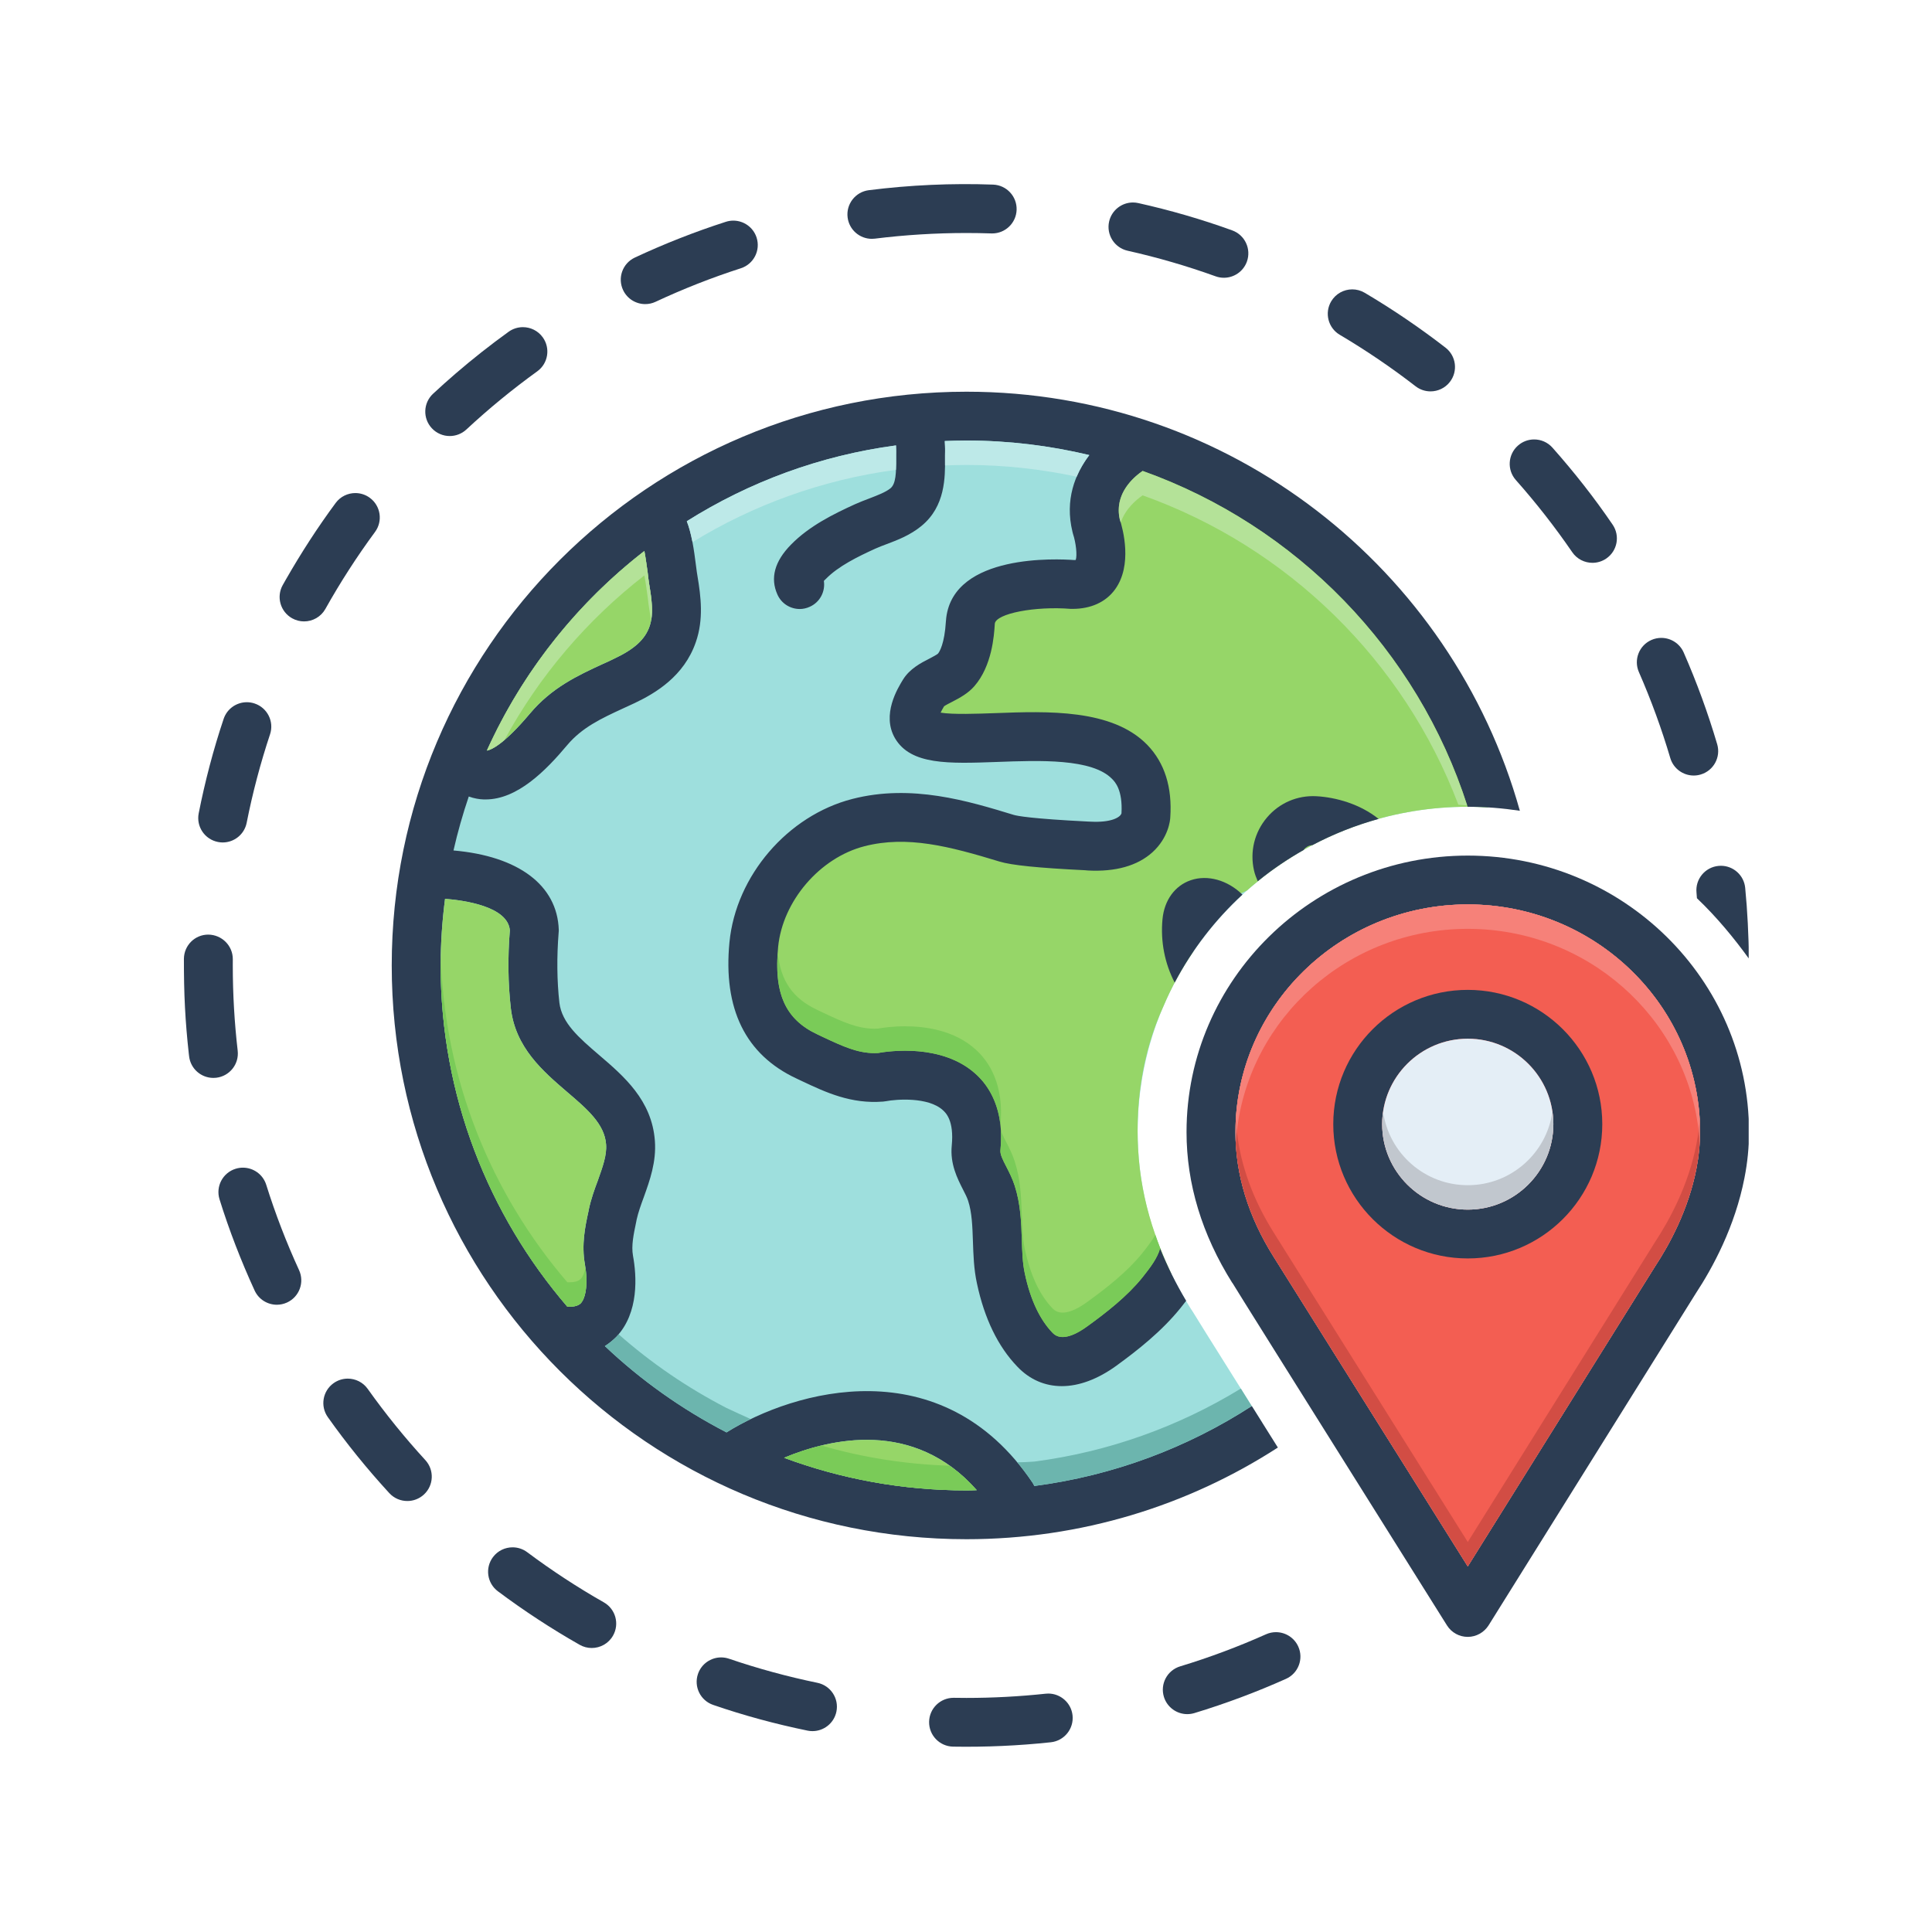 <?xml version="1.0" encoding="UTF-8"?>
<svg xmlns="http://www.w3.org/2000/svg" xmlns:xlink="http://www.w3.org/1999/xlink" width="600pt" height="600pt" viewBox="0 0 600 600" version="1.2">
<defs>
<clipPath id="clip1">
  <path d="M 368 265 L 543.07 265 L 543.07 509 L 368 509 Z M 368 265 "/>
</clipPath>
<clipPath id="clip2">
  <path d="M 57.07 290 L 74 290 L 74 335 L 57.07 335 Z M 57.07 290 "/>
</clipPath>
<clipPath id="clip3">
  <path d="M 526 268 L 543.07 268 L 543.07 298 L 526 298 Z M 526 268 "/>
</clipPath>
<clipPath id="clip4">
  <path d="M 288 525 L 334 525 L 334 542.609 L 288 542.609 Z M 288 525 "/>
</clipPath>
</defs>
<g id="surface1">
<path style=" stroke:none;fill-rule:nonzero;fill:rgb(61.96%,87.45%,86.67%);fill-opacity:1;" d="M 462.207 250.773 C 460.117 250.621 457.992 250.551 455.824 250.551 C 433.117 250.551 412.043 257.863 395.031 270.301 C 394.844 270.375 394.652 270.488 394.578 270.605 L 394.535 270.641 C 393.211 271.625 391.918 272.652 390.664 273.676 C 382.953 279.93 376.199 287.285 370.617 295.473 L 370.617 295.512 C 366.969 300.855 363.816 306.582 361.27 312.609 C 360.703 313.824 360.211 315.109 359.754 316.363 C 359.602 316.742 359.449 317.082 359.336 317.426 C 358.844 318.785 358.352 320.152 357.93 321.555 C 357.891 321.633 357.891 321.707 357.855 321.785 C 357.402 323.223 356.984 324.703 356.566 326.184 C 356.523 326.371 356.488 326.559 356.449 326.75 C 356.105 327.961 355.844 329.176 355.578 330.391 C 355.426 330.996 355.312 331.605 355.195 332.211 C 354.852 333.914 354.551 335.66 354.324 337.402 C 354.133 338.617 353.98 339.828 353.867 341.043 C 353.828 341.27 353.793 341.5 353.793 341.766 C 353.641 343.242 353.527 344.719 353.449 346.199 L 353.449 346.504 C 353.336 348.172 353.297 349.875 353.297 351.582 C 353.297 352.758 353.336 353.934 353.375 355.145 C 353.41 356.246 353.449 357.344 353.562 358.445 C 353.602 358.973 353.641 359.469 353.68 360 C 354.742 372.129 358.086 384.035 363.742 395.523 C 365.527 399.199 367.535 402.84 369.816 406.441 C 369.969 406.668 370.121 406.895 370.273 407.121 C 371.867 409.699 375.586 415.73 385.348 431.234 C 386.41 432.941 387.512 434.723 388.73 436.656 C 388.918 436.957 389.105 437.262 389.336 437.602 C 390.207 438.969 391.082 440.371 391.992 441.848 C 365.527 458.949 334.008 468.918 300.137 468.918 C 206.605 468.918 130.773 393.211 130.773 299.832 C 130.773 206.457 206.605 130.746 300.137 130.746 C 316.652 130.746 332.641 133.137 347.754 137.57 C 402.473 153.531 445.727 196.336 462.207 250.773 "/>
<path style=" stroke:none;fill-rule:nonzero;fill:rgb(58.82%,83.919%,40.779%);fill-opacity:1;" d="M 462.211 250.777 C 460.121 250.621 457.996 250.547 455.828 250.547 C 433.121 250.547 412.047 257.863 395.031 270.297 C 394.844 270.375 394.652 270.488 394.539 270.641 C 393.211 271.586 391.918 272.609 390.664 273.672 C 389.488 274.582 388.352 275.57 387.25 276.551 C 383.301 278.566 378.82 279.547 373.348 280.875 C 370.16 281.672 369.629 287.395 370.613 295.508 C 366.969 300.855 363.816 306.578 361.273 312.609 C 354.559 327.363 352.297 343.914 353.68 359.996 C 354.363 367.961 356.109 375.809 358.805 383.504 C 359.68 386.082 360.668 388.621 361.77 391.16 C 362.414 392.602 363.098 394.043 363.742 395.52 C 351.398 409.965 337.539 423.574 329.258 423.043 C 311.793 421.945 314.68 385.777 307.086 372.508 C 299.488 359.238 312.172 330.16 273.402 332.059 C 234.668 333.953 227.074 288.801 243.516 265.711 C 259.957 242.621 311.527 258.129 327.363 260.48 C 343.16 262.793 348.859 263.816 353.301 247.25 C 357.742 230.68 329.867 225.902 303.324 228.441 C 276.746 230.949 280.469 211.004 291.289 210.742 C 302.074 210.477 299.719 181.168 316.578 181.055 C 318.387 181.043 320.145 181.055 321.84 181.07 C 335.992 181.184 345.605 181.293 340.008 166.496 C 334.805 152.734 344.414 141.059 347.754 137.57 C 402.477 153.531 445.73 196.332 462.211 250.777 "/>
<path style=" stroke:none;fill-rule:nonzero;fill:rgb(17.249%,23.92%,32.549%);fill-opacity:1;" d="M 393.457 253.902 C 389.578 258.488 388.117 264.473 389.441 270.32 C 389.699 271.457 390.117 272.566 390.605 273.684 C 395.051 270.062 399.832 266.824 404.859 263.973 C 404.93 263.871 405.004 263.758 405.059 263.688 C 405.445 263.23 406.297 262.555 407.586 262.461 C 414.055 259.047 420.938 256.316 428.133 254.324 C 422.375 249.684 414.84 247.605 408.848 247.277 C 402.895 246.949 397.297 249.367 393.457 253.902 "/>
<path style=" stroke:none;fill-rule:nonzero;fill:rgb(17.249%,23.92%,32.549%);fill-opacity:1;" d="M 361.023 285.465 C 360.367 292.418 361.746 299.262 364.812 305.148 C 370.223 294.891 377.359 285.664 385.852 277.836 C 381.258 273.332 375.035 271.562 369.785 273.367 C 364.855 275.059 361.578 279.582 361.023 285.465 "/>
<path style=" stroke:none;fill-rule:nonzero;fill:rgb(17.249%,23.92%,32.549%);fill-opacity:1;" d="M 300.137 121.648 C 201.555 121.648 121.656 201.414 121.656 299.832 C 121.656 398.25 201.555 478.016 300.137 478.016 C 335.793 478.016 368.984 467.555 396.855 449.547 C 393.855 444.77 391.16 440.484 388.766 436.656 C 368.793 449.582 345.855 458.266 321.211 461.488 C 321.059 461.109 320.867 460.766 320.641 460.426 C 292.391 418.609 246.594 431.727 225.629 444.844 C 211.77 437.68 199.051 428.656 187.848 418.043 C 189.289 417.129 190.469 416.109 191.418 415.16 C 198.516 407.652 197.719 396.164 196.582 389.988 C 196.012 386.801 196.77 383.352 197.605 379.332 L 197.719 378.727 C 198.215 376.527 199.051 374.176 199.961 371.711 C 201.781 366.633 203.871 360.871 203.379 354.273 C 202.43 341.648 193.73 334.219 186.023 327.621 C 179.836 322.312 174.48 317.727 173.723 311.398 C 172.961 304.574 172.887 297.258 173.492 289.598 C 173.531 289.332 173.531 289.027 173.531 288.762 C 173.074 274.887 160.961 265.863 140.836 264.121 C 142.125 258.434 143.723 252.824 145.582 247.363 C 147.254 247.969 148.848 248.234 150.215 248.273 L 150.82 248.273 C 160.695 248.273 169.543 239.289 176.152 231.402 C 180.785 225.906 186.707 223.137 193.617 219.953 C 194.797 219.422 195.973 218.891 197.148 218.324 C 203.531 215.289 212.453 210.02 216.098 199.406 C 218.566 192.352 217.656 185.188 216.629 179.047 C 216.477 178.211 216.328 177.113 216.176 175.898 C 215.492 170.402 214.77 165.664 213.289 161.871 C 232.617 149.703 254.645 141.473 278.262 138.328 C 278.336 139.504 278.301 140.758 278.301 141.363 L 278.301 142.348 C 278.336 146.898 278.223 150.234 276.555 151.637 C 274.996 152.887 272.566 153.797 270.023 154.781 C 268.504 155.352 266.949 155.957 265.504 156.605 C 258.859 159.637 251.301 163.348 245.605 169.188 C 240.555 174.344 239.148 179.539 241.426 184.617 C 242.68 187.465 245.453 189.133 248.379 189.133 C 249.402 189.133 250.465 188.902 251.453 188.449 C 254.645 187.047 256.352 183.707 255.859 180.41 C 256.008 180.258 256.199 180.031 256.465 179.805 C 260.34 175.824 266.414 172.867 271.809 170.402 C 272.984 169.871 274.195 169.418 275.414 168.961 C 278.832 167.676 282.703 166.195 286.199 163.312 C 293.605 157.207 293.527 148.223 293.492 142.27 L 293.492 141.438 C 293.527 140.184 293.527 138.633 293.414 136.965 C 295.613 136.891 297.859 136.812 300.137 136.812 C 313.273 136.812 326.074 138.406 338.297 141.324 C 333.82 147.203 330.664 155.277 333.059 165.133 C 333.098 165.32 333.172 165.551 333.211 165.738 C 334.16 168.582 334.574 172.449 334.082 173.891 C 333.969 173.926 333.781 173.926 333.516 173.926 C 328.426 173.547 296.336 171.922 293.867 191.82 C 293.832 192.203 293.793 192.582 293.754 193 C 293.336 199.898 291.781 202.438 291.285 203.004 C 290.906 203.348 289.578 204.031 288.742 204.484 C 285.973 205.887 282.555 207.668 280.465 211.008 C 278.793 213.734 273.703 221.961 277.957 229.281 C 282.859 237.617 294.629 237.164 309.59 236.633 C 322.77 236.141 339.211 235.496 345.402 241.941 C 346.238 242.773 348.703 245.316 348.285 252.594 C 347.906 253.844 345.098 255.516 338.68 255.172 L 337.766 255.133 C 320.336 254.262 315.934 253.391 314.867 253.086 C 300.703 248.766 283.121 243.383 264.703 248.121 C 244.617 253.277 228.555 271.965 226.543 292.594 C 224.527 313.293 231.516 327.547 247.352 334.941 L 249.023 335.734 C 256.504 339.262 264.285 342.898 274.277 342.105 C 274.578 342.066 274.883 342.027 275.148 341.988 C 278.262 341.383 288.211 340.586 292.805 344.758 C 293.68 345.555 296.336 347.941 295.578 355.754 C 295.008 361.438 297.328 365.988 298.996 369.285 C 299.68 370.613 300.328 371.863 300.664 372.926 C 301.844 376.527 301.996 380.887 302.148 385.438 C 302.301 389.684 302.414 394.082 303.402 398.594 C 305.715 409.473 309.934 418.191 315.969 424.449 C 319.805 428.469 324.551 430.477 329.754 430.477 C 335.074 430.477 340.879 428.352 346.691 424.145 C 353.262 419.367 360.738 413.492 366.59 406.25 C 367.16 405.566 367.73 404.77 368.371 403.977 C 365.184 398.629 362.488 393.211 360.285 387.711 C 359.41 390.707 357.438 393.398 354.742 396.773 C 350.031 402.609 343.5 407.691 337.73 411.859 C 334.312 414.363 329.641 416.789 326.91 413.945 C 322.883 409.777 319.957 403.52 318.246 395.406 C 317.566 392.262 317.449 388.699 317.336 384.945 C 317.148 379.523 316.957 373.91 315.133 368.262 C 314.414 366.027 313.426 364.094 312.555 362.387 C 311.301 359.996 310.578 358.445 310.691 357.23 C 311.945 344.492 307.195 337.289 302.984 333.496 C 292.578 324.094 276.25 326.371 272.719 327.016 C 266.949 327.355 262.086 325.121 255.477 322.008 L 253.809 321.215 C 243.895 316.59 240.25 308.477 241.656 294.07 C 243.062 279.816 254.605 266.355 268.504 262.793 C 281.719 259.418 294.746 262.793 310.426 267.57 C 314.148 268.707 322.352 269.543 337.008 270.262 L 337.883 270.34 C 346.5 270.793 353.262 268.859 357.895 264.688 C 362.906 260.141 363.402 254.719 363.438 253.883 C 364.082 244.48 361.691 236.934 356.336 231.363 C 345.438 220.105 325.273 220.863 309.023 221.469 C 303.629 221.66 295.918 221.961 292.121 221.316 C 292.391 220.789 292.695 220.141 293.188 219.344 C 293.719 218.965 294.895 218.359 295.73 217.941 C 298.047 216.73 300.629 215.363 302.605 213.09 C 308.074 206.797 308.719 197.434 308.945 193.754 C 308.945 193.754 308.945 193.715 308.945 193.68 C 309.324 190.531 321.477 188.184 332.566 189.094 L 333.098 189.094 C 338.68 189.094 343.387 187.047 346.273 183.066 C 351.781 175.52 348.738 164.301 347.754 161.266 C 345.969 153.23 352.199 148.074 354.855 146.25 C 402.703 163.312 440.332 202.02 455.789 250.547 L 455.824 250.547 C 461.332 250.547 466.727 251 472.004 251.797 C 451.004 176.734 382.043 121.648 300.137 121.648 M 303.328 462.777 C 302.262 462.816 301.199 462.852 300.137 462.852 C 280.238 462.852 261.176 459.289 243.516 452.73 C 257.758 446.777 283.77 440.598 303.328 462.777 M 158.34 288.914 C 157.656 297.332 157.773 305.48 158.645 313.102 C 160.051 325.348 168.594 332.664 176.152 339.148 C 182.379 344.453 187.77 349.078 188.227 355.41 C 188.492 358.746 187.164 362.387 185.684 366.559 C 184.617 369.398 183.555 372.359 182.871 375.578 L 182.758 376.188 C 181.695 381.039 180.555 386.535 181.656 392.676 C 182.605 397.949 182.074 402.914 180.367 404.734 C 179.453 405.684 177.785 405.871 176.188 405.797 C 151.695 377.285 136.848 340.246 136.848 299.832 C 136.848 292.816 137.34 285.918 138.215 279.133 C 143.871 279.586 157.695 281.41 158.34 288.914 M 201.746 194.477 C 200.34 198.57 197.035 201.605 190.656 204.598 C 189.52 205.168 188.379 205.695 187.238 206.191 C 179.418 209.793 171.328 213.547 164.531 221.66 C 156.328 231.402 152.453 232.879 151.203 233.109 C 162.254 208.652 179.152 187.387 200.113 171.125 C 200.566 173.512 200.91 176.242 201.137 177.793 C 201.289 179.238 201.48 180.562 201.633 181.586 C 202.391 186.062 203.035 190.762 201.746 194.477 "/>
<path style=" stroke:none;fill-rule:nonzero;fill:rgb(58.82%,83.919%,40.779%);fill-opacity:1;" d="M 303.324 462.777 C 302.262 462.812 301.199 462.852 300.137 462.852 C 280.238 462.852 261.176 459.289 243.516 452.73 C 257.758 446.777 283.77 440.598 303.324 462.777 "/>
<path style=" stroke:none;fill-rule:nonzero;fill:rgb(58.82%,83.919%,40.779%);fill-opacity:1;" d="M 188.227 355.41 C 188.492 358.746 187.164 362.387 185.684 366.559 C 184.617 369.398 183.559 372.355 182.871 375.578 L 182.758 376.188 C 181.695 381.039 180.559 386.535 181.656 392.676 C 182.605 397.949 182.074 402.914 180.367 404.73 C 179.453 405.68 177.785 405.871 176.188 405.793 C 151.695 377.285 136.848 340.246 136.848 299.832 C 136.848 292.816 137.344 285.918 138.215 279.133 C 143.875 279.586 157.695 281.406 158.34 288.914 C 157.66 297.328 157.773 305.48 158.645 313.102 C 160.051 325.344 168.594 332.66 176.152 339.148 C 182.379 344.453 187.77 349.078 188.227 355.41 "/>
<path style=" stroke:none;fill-rule:nonzero;fill:rgb(58.82%,83.919%,40.779%);fill-opacity:1;" d="M 201.746 194.477 C 200.34 198.57 197.035 201.602 190.656 204.598 C 189.52 205.168 188.379 205.695 187.238 206.188 C 179.418 209.789 171.328 213.543 164.531 221.656 C 156.328 231.402 152.457 232.879 151.203 233.105 C 162.254 208.652 179.152 187.383 200.113 171.121 C 200.57 173.512 200.91 176.242 201.137 177.793 C 201.289 179.234 201.48 180.562 201.633 181.586 C 202.391 186.059 203.035 190.762 201.746 194.477 "/>
<g clip-path="url(#clip1)" clip-rule="nonzero">
<path style=" stroke:none;fill-rule:nonzero;fill:rgb(17.249%,23.92%,32.549%);fill-opacity:1;" d="M 455.828 265.711 C 407.676 265.711 368.488 304.23 368.488 351.582 C 368.488 367.656 373.273 383.391 382.688 398.402 L 382.727 398.402 C 385.008 402.156 395.754 419.293 449.371 504.781 C 450.777 507.02 453.207 508.348 455.828 508.348 C 458.449 508.348 460.879 506.98 462.285 504.781 C 462.285 504.781 526.23 402.344 526.652 401.664 C 531.891 393.703 538.801 381 541.762 365.797 C 542.715 360.984 543.168 356.207 543.168 351.582 C 543.168 304.23 503.98 265.711 455.828 265.711 M 526.84 362.918 C 524.371 375.656 518.488 386.496 513.93 393.398 C 513.891 393.473 513.816 393.551 455.828 486.473 C 439.16 459.895 396.02 391.086 395.566 390.363 C 387.664 377.816 383.68 364.734 383.68 351.582 C 383.68 312.609 416.031 280.875 455.828 280.875 C 495.625 280.875 527.977 312.609 527.977 351.582 C 527.977 355.223 527.598 359.051 526.84 362.918 "/>
</g>
<path style=" stroke:none;fill-rule:nonzero;fill:rgb(95.29%,36.859%,32.159%);fill-opacity:1;" d="M 527.98 351.582 C 527.98 355.219 527.598 359.051 526.84 362.918 C 524.371 375.656 518.484 386.496 513.93 393.398 C 513.891 393.473 513.816 393.551 455.832 486.473 C 439.156 459.895 396.02 391.086 395.562 390.363 C 387.664 377.816 383.676 364.738 383.676 351.582 C 383.676 312.609 416.031 280.875 455.832 280.875 C 495.625 280.875 527.98 312.609 527.98 351.582 "/>
<path style=" stroke:none;fill-rule:nonzero;fill:rgb(17.249%,23.92%,32.549%);fill-opacity:1;" d="M 455.828 307.414 C 432.781 307.414 414.059 326.105 414.059 349.117 C 414.059 372.129 432.781 390.82 455.828 390.82 C 478.879 390.82 497.602 372.129 497.602 349.117 C 497.602 326.105 478.879 307.414 455.828 307.414 M 455.828 375.656 C 441.172 375.656 429.246 363.75 429.246 349.117 C 429.246 334.484 441.172 322.578 455.828 322.578 C 470.484 322.578 482.41 334.484 482.41 349.117 C 482.41 363.75 470.484 375.656 455.828 375.656 "/>
<path style=" stroke:none;fill-rule:nonzero;fill:rgb(89.409%,93.329%,96.469%);fill-opacity:1;" d="M 482.41 349.117 C 482.41 363.75 470.488 375.656 455.828 375.656 C 441.168 375.656 429.246 363.75 429.246 349.117 C 429.246 334.48 441.168 322.578 455.828 322.578 C 470.488 322.578 482.41 334.48 482.41 349.117 "/>
<g clip-path="url(#clip2)" clip-rule="nonzero">
<path style=" stroke:none;fill-rule:nonzero;fill:rgb(17.249%,23.92%,32.549%);fill-opacity:1;" d="M 73.816 326.301 C 72.805 317.578 72.293 308.676 72.293 299.832 L 72.301 297.898 C 72.316 293.711 68.93 290.289 64.672 290.25 C 60.531 290.25 57.164 293.57 57.113 297.77 C 57.113 302.816 57.18 307.863 57.449 312.902 C 57.699 317.645 58.09 322.355 58.621 327.125 C 58.648 327.348 58.672 327.566 58.711 327.887 C 58.715 327.941 58.723 327.996 58.73 328.051 C 59.18 331.914 62.461 334.754 66.262 334.754 C 66.555 334.754 66.852 334.738 67.145 334.707 C 71.312 334.223 74.301 330.461 73.816 326.301 "/>
</g>
<path style=" stroke:none;fill-rule:nonzero;fill:rgb(17.249%,23.92%,32.549%);fill-opacity:1;" d="M 82.68 367.945 C 81.66 364.703 78.668 362.629 75.434 362.629 C 74.684 362.629 73.918 362.738 73.16 362.977 C 69.164 364.227 66.938 368.465 68.176 372.457 C 71.121 381.941 74.867 391.617 79.07 400.773 C 80.348 403.559 83.098 405.199 85.977 405.199 C 87.035 405.199 88.113 404.977 89.137 404.508 C 92.949 402.766 94.625 398.266 92.879 394.457 C 88.938 385.871 85.504 376.949 82.68 367.945 "/>
<path style=" stroke:none;fill-rule:nonzero;fill:rgb(17.249%,23.92%,32.549%);fill-opacity:1;" d="M 116.469 165.199 C 118.953 161.828 118.227 157.078 114.848 154.598 C 113.496 153.605 111.918 153.125 110.355 153.125 C 108.023 153.125 105.727 154.191 104.238 156.207 C 101.441 159.992 98.762 163.867 96.199 167.812 C 93.625 171.773 91.145 175.852 88.789 179.965 C 88.457 180.539 88.125 181.125 87.801 181.707 C 85.758 185.363 87.07 189.98 90.73 192.02 C 91.902 192.672 93.172 192.984 94.426 192.984 C 97.09 192.984 99.672 191.582 101.062 189.094 C 105.672 180.855 110.855 172.816 116.469 165.199 "/>
<path style=" stroke:none;fill-rule:nonzero;fill:rgb(17.249%,23.92%,32.549%);fill-opacity:1;" d="M 488.277 171.492 C 489.746 173.637 492.129 174.789 494.551 174.789 C 496.031 174.789 497.523 174.359 498.836 173.461 C 502.289 171.102 503.176 166.398 500.824 162.945 C 495.133 154.582 488.848 146.594 482.133 139.027 C 480.629 137.336 478.543 136.473 476.445 136.473 C 474.656 136.473 472.859 137.098 471.414 138.379 C 468.27 141.156 467.98 145.949 470.762 149.082 C 477.039 156.16 482.934 163.699 488.277 171.492 "/>
<path style=" stroke:none;fill-rule:nonzero;fill:rgb(17.249%,23.92%,32.549%);fill-opacity:1;" d="M 416.078 103.977 C 424.211 108.785 432.133 114.164 439.617 119.957 C 441 121.027 442.641 121.547 444.266 121.547 C 446.531 121.547 448.777 120.535 450.27 118.609 C 452.836 115.305 452.238 110.551 448.934 107.98 C 440.938 101.789 432.527 96.074 423.82 90.926 C 422.605 90.211 421.273 89.867 419.953 89.867 C 417.359 89.867 414.832 91.195 413.414 93.586 C 411.277 97.188 412.469 101.84 416.078 103.977 "/>
<g clip-path="url(#clip3)" clip-rule="nonzero">
<path style=" stroke:none;fill-rule:nonzero;fill:rgb(17.249%,23.92%,32.549%);fill-opacity:1;" d="M 526.863 277.199 C 526.922 277.781 526.941 278.367 526.996 278.953 C 533.184 284.836 538.629 291.469 543.16 297.758 C 543.027 290.395 542.707 283.043 541.984 275.715 C 541.598 271.801 538.293 268.875 534.434 268.875 C 534.184 268.875 533.934 268.887 533.68 268.914 C 529.504 269.324 526.457 273.035 526.863 277.199 "/>
</g>
<path style=" stroke:none;fill-rule:nonzero;fill:rgb(17.249%,23.92%,32.549%);fill-opacity:1;" d="M 518.719 235.41 C 519.691 238.707 522.719 240.848 525.996 240.848 C 526.707 240.848 527.434 240.75 528.148 240.535 C 532.172 239.355 534.469 235.141 533.289 231.129 C 530.422 221.422 526.945 211.898 522.883 202.633 C 521.629 199.793 518.848 198.102 515.926 198.102 C 514.91 198.102 513.875 198.305 512.887 198.738 C 509.043 200.418 507.293 204.887 508.973 208.723 C 512.766 217.379 516.043 226.355 518.719 235.41 "/>
<path style=" stroke:none;fill-rule:nonzero;fill:rgb(17.249%,23.92%,32.549%);fill-opacity:1;" d="M 114.203 431.34 C 112.723 429.258 110.383 428.145 108.004 428.145 C 106.484 428.145 104.949 428.602 103.613 429.543 C 100.199 431.969 99.391 436.691 101.809 440.105 C 107.637 448.332 113.996 456.18 120.82 463.613 C 120.844 463.641 120.867 463.664 120.898 463.695 C 122.395 465.328 124.441 466.152 126.5 466.152 C 128.332 466.152 130.168 465.496 131.625 464.164 C 134.719 461.332 134.93 456.539 132.094 453.449 C 125.699 446.48 119.68 439.039 114.203 431.34 "/>
<path style=" stroke:none;fill-rule:nonzero;fill:rgb(17.249%,23.92%,32.549%);fill-opacity:1;" d="M 67.688 261.484 C 68.188 261.586 68.68 261.633 69.168 261.633 C 72.723 261.633 75.895 259.129 76.609 255.516 C 78.441 246.25 80.883 237.008 83.863 228.051 C 85.188 224.078 83.031 219.789 79.051 218.469 C 78.258 218.203 77.449 218.078 76.656 218.078 C 73.48 218.078 70.52 220.082 69.457 223.25 C 66.27 232.734 63.66 242.699 61.703 252.605 C 60.906 256.707 63.582 260.676 67.688 261.484 "/>
<path style=" stroke:none;fill-rule:nonzero;fill:rgb(17.249%,23.92%,32.549%);fill-opacity:1;" d="M 270.762 74.172 C 271.074 74.172 271.391 74.152 271.707 74.113 C 281.07 72.949 290.633 72.363 300.137 72.363 C 302.707 72.363 305.309 72.406 307.875 72.492 C 307.961 72.492 308.047 72.496 308.133 72.496 C 312.211 72.496 315.582 69.262 315.719 65.164 C 315.855 60.988 312.59 57.488 308.41 57.332 C 295.637 56.863 282.566 57.453 269.812 59.066 C 265.66 59.594 262.715 63.375 263.234 67.527 C 263.711 71.363 266.984 74.172 270.762 74.172 "/>
<g clip-path="url(#clip4)" clip-rule="nonzero">
<path style=" stroke:none;fill-rule:nonzero;fill:rgb(17.249%,23.92%,32.549%);fill-opacity:1;" d="M 325.547 525.949 C 325.273 525.949 325 525.965 324.727 525.996 C 316.617 526.863 308.344 527.305 300.133 527.305 C 298.84 527.305 297.551 527.293 296.262 527.27 C 296.219 527.27 296.176 527.27 296.133 527.27 C 292 527.27 288.609 530.582 288.543 534.727 C 288.473 538.906 291.805 542.352 295.988 542.434 C 306.121 542.602 316.27 542.156 326.348 541.074 C 330.516 540.625 333.535 536.891 333.09 532.723 C 332.672 528.836 329.375 525.949 325.547 525.949 "/>
</g>
<path style=" stroke:none;fill-rule:nonzero;fill:rgb(17.249%,23.92%,32.549%);fill-opacity:1;" d="M 350.195 77.867 C 359.426 79.934 368.617 82.605 377.508 85.809 C 378.359 86.117 379.23 86.262 380.09 86.262 C 383.199 86.262 386.117 84.34 387.234 81.25 C 388.652 77.316 386.617 72.977 382.684 71.551 C 373.172 68.102 363.387 65.273 353.52 63.07 C 352.957 62.945 352.402 62.883 351.848 62.883 C 348.371 62.883 345.238 65.281 344.445 68.809 C 343.527 72.895 346.102 76.949 350.195 77.867 "/>
<path style=" stroke:none;fill-rule:nonzero;fill:rgb(17.249%,23.92%,32.549%);fill-opacity:1;" d="M 396.258 506.883 C 395.223 506.883 394.168 507.094 393.16 507.547 C 384.523 511.406 375.559 514.758 366.512 517.5 C 362.5 518.719 360.234 522.953 361.457 526.961 C 362.453 530.234 365.465 532.34 368.723 532.34 C 369.453 532.34 370.195 532.234 370.934 532.012 C 380.688 529.051 390.176 525.496 399.367 521.387 C 403.195 519.676 404.91 515.188 403.195 511.367 C 401.93 508.551 399.16 506.883 396.258 506.883 "/>
<path style=" stroke:none;fill-rule:nonzero;fill:rgb(17.249%,23.92%,32.549%);fill-opacity:1;" d="M 200.383 94.441 C 201.465 94.441 202.559 94.215 203.602 93.723 C 212.172 89.715 221.074 86.215 230.07 83.316 C 234.062 82.031 236.254 77.754 234.965 73.77 C 233.926 70.562 230.945 68.516 227.738 68.516 C 226.973 68.516 226.195 68.633 225.426 68.879 C 215.719 72.008 206.266 75.73 197.137 80 C 193.352 81.789 191.727 86.289 193.5 90.074 C 194.793 92.828 197.527 94.441 200.383 94.441 "/>
<path style=" stroke:none;fill-rule:nonzero;fill:rgb(17.249%,23.92%,32.549%);fill-opacity:1;" d="M 253.848 522.609 C 244.586 520.699 235.352 518.184 226.406 515.133 C 225.594 514.855 224.762 514.723 223.949 514.723 C 220.793 514.723 217.84 516.707 216.762 519.855 C 215.41 523.812 217.516 528.113 221.473 529.473 C 231.039 532.77 240.895 535.426 250.809 537.465 C 251.316 537.57 251.824 537.617 252.324 537.617 C 255.852 537.617 259.012 535.152 259.754 531.566 C 260.602 527.465 257.957 523.453 253.848 522.609 "/>
<path style=" stroke:none;fill-rule:nonzero;fill:rgb(17.249%,23.92%,32.549%);fill-opacity:1;" d="M 187.535 497.629 C 179.316 492.957 171.309 487.715 163.727 482.047 C 162.363 481.027 160.766 480.535 159.184 480.535 C 156.871 480.535 154.586 481.586 153.098 483.574 C 150.582 486.926 151.266 491.68 154.625 494.188 C 162.711 500.234 171.191 505.789 180.016 510.805 C 181.203 511.48 182.492 511.801 183.766 511.801 C 186.406 511.801 188.973 510.426 190.371 507.973 C 192.449 504.332 191.176 499.703 187.535 497.629 "/>
<path style=" stroke:none;fill-rule:nonzero;fill:rgb(17.249%,23.92%,32.549%);fill-opacity:1;" d="M 139.668 135.414 C 141.523 135.414 143.383 134.738 144.844 133.379 C 151.773 126.934 159.172 120.863 166.84 115.328 C 170.242 112.879 171.004 108.137 168.547 104.742 C 167.062 102.691 164.742 101.602 162.387 101.602 C 160.844 101.602 159.289 102.07 157.945 103.039 C 152.277 107.125 146.789 111.457 141.492 116.016 C 139.117 118.062 136.777 120.156 134.48 122.293 C 131.422 125.148 131.254 129.941 134.113 133 C 135.609 134.605 137.637 135.414 139.668 135.414 "/>
<path style=" stroke:none;fill-rule:nonzero;fill:rgb(47.839%,79.61%,34.509%);fill-opacity:1;" d="M 241.543 295.738 C 241.062 302.191 241.684 307.312 243.52 311.383 C 245.5 315.754 248.879 318.914 253.809 321.215 L 255.477 322.012 C 261.637 324.91 266.277 327.051 271.555 327.051 C 271.941 327.051 272.328 327.039 272.719 327.016 C 272.832 326.996 272.961 326.973 273.105 326.949 C 273.133 326.941 273.156 326.938 273.188 326.934 C 273.211 326.93 273.238 326.926 273.266 326.922 C 273.293 326.918 273.32 326.91 273.344 326.91 C 273.379 326.902 273.41 326.898 273.445 326.891 C 273.496 326.883 273.551 326.875 273.605 326.867 C 273.707 326.852 273.812 326.836 273.922 326.82 C 273.926 326.816 273.926 326.816 273.93 326.816 C 275.543 326.582 278.078 326.305 281.082 326.305 C 287.645 326.305 296.473 327.617 302.98 333.5 C 304.973 335.281 307.062 337.805 308.586 341.297 C 309.59 343.582 310.359 346.277 310.699 349.445 C 311.883 336.84 307.188 329.699 302.98 325.914 C 296.473 320.035 287.645 318.723 281.082 318.723 C 277.156 318.723 274.039 319.191 272.719 319.434 C 272.328 319.457 271.941 319.469 271.555 319.469 C 266.277 319.469 261.637 317.328 255.477 314.43 L 253.809 313.633 C 246.25 310.109 242.34 304.574 241.543 295.738 "/>
<path style=" stroke:none;fill-rule:nonzero;fill:rgb(20.779%,32.159%,29.019%);fill-opacity:1;" d="M 308.59 341.297 C 309.598 343.598 310.359 346.324 310.691 349.535 C 310.695 349.504 310.699 349.477 310.699 349.445 C 310.359 346.273 309.594 343.578 308.59 341.297 M 273.188 326.934 C 273.16 326.938 273.133 326.941 273.105 326.945 C 273.133 326.941 273.16 326.938 273.188 326.934 M 273.348 326.906 C 273.32 326.91 273.293 326.914 273.27 326.922 C 273.293 326.914 273.32 326.91 273.348 326.906 M 273.922 326.816 C 273.812 326.836 273.711 326.848 273.609 326.863 C 273.711 326.848 273.812 326.836 273.922 326.816 M 281.082 326.305 C 278.078 326.305 275.547 326.578 273.93 326.816 C 275.547 326.578 278.074 326.305 281.082 326.305 C 287.645 326.305 296.477 327.617 302.984 333.496 C 296.477 327.617 287.648 326.305 281.082 326.305 M 243.52 311.383 C 245.496 315.758 248.871 318.918 253.809 321.215 C 248.879 318.914 245.5 315.75 243.52 311.383 "/>
<path style=" stroke:none;fill-rule:nonzero;fill:rgb(47.839%,79.61%,34.509%);fill-opacity:1;" d="M 310.828 350.945 C 310.867 351.621 310.895 352.32 310.895 353.039 C 310.906 354.34 310.84 355.699 310.699 357.152 C 310.699 357.18 310.695 357.207 310.691 357.23 C 310.684 357.316 310.68 357.402 310.68 357.492 C 310.68 358.668 311.387 360.164 312.555 362.387 C 313.426 364.094 314.414 366.027 315.133 368.262 C 316.957 373.91 317.148 379.523 317.336 384.945 C 317.449 388.699 317.566 392.262 318.246 395.41 C 319.957 403.52 322.879 409.777 326.906 413.945 C 327.781 414.859 328.855 415.227 330.027 415.227 C 332.504 415.227 335.406 413.562 337.73 411.863 C 343.5 407.691 350.035 402.609 354.742 396.773 C 357.438 393.398 359.41 390.707 360.285 387.711 C 360.738 388.852 361.234 389.984 361.766 391.16 C 360.664 388.621 359.68 386.082 358.805 383.504 C 357.777 385.285 356.414 387.105 354.742 389.191 C 350.035 395.027 343.5 400.109 337.73 404.277 C 335.406 405.98 332.504 407.645 330.027 407.645 C 328.855 407.645 327.781 407.273 326.906 406.367 C 322.879 402.195 319.957 395.938 318.246 387.824 C 317.566 384.68 317.449 381.117 317.336 377.363 C 317.148 371.941 316.957 366.328 315.133 360.684 C 314.414 358.445 313.426 356.512 312.555 354.805 C 311.703 353.18 311.105 351.953 310.828 350.945 "/>
<path style=" stroke:none;fill-rule:nonzero;fill:rgb(20.779%,32.159%,29.019%);fill-opacity:1;" d="M 310.699 357.152 C 310.695 357.18 310.695 357.207 310.691 357.23 C 310.684 357.316 310.68 357.402 310.68 357.492 C 310.68 357.402 310.684 357.316 310.691 357.23 C 310.695 357.207 310.695 357.18 310.699 357.152 M 310.805 350.859 C 310.859 351.57 310.891 352.293 310.895 353.035 C 310.895 352.32 310.871 351.621 310.824 350.945 C 310.82 350.914 310.812 350.891 310.805 350.859 "/>
<path style=" stroke:none;fill-rule:nonzero;fill:rgb(42.349%,70.979%,68.239%);fill-opacity:1;" d="M 192.117 414.375 C 191.891 414.645 191.656 414.902 191.418 415.16 C 190.469 416.105 189.289 417.133 187.848 418.043 C 199.051 428.656 211.77 437.68 225.633 444.844 C 227.52 443.66 229.598 442.48 231.863 441.34 C 232.285 441.129 232.711 440.918 233.145 440.711 C 230.793 439.648 228.289 438.512 225.633 437.262 C 213.523 431.008 202.25 423.32 192.117 414.375 "/>
<path style=" stroke:none;fill-rule:nonzero;fill:rgb(14.899%,24.309%,29.019%);fill-opacity:1;" d="M 233.145 440.707 C 232.711 440.918 232.285 441.129 231.863 441.344 C 232.285 441.129 232.715 440.922 233.148 440.711 C 233.148 440.711 233.145 440.711 233.145 440.707 M 192.098 414.363 C 191.91 414.629 191.645 414.895 191.418 415.16 C 190.465 416.105 189.289 417.129 187.848 418.043 C 189.289 417.129 190.465 416.105 191.418 415.16 C 191.656 414.902 191.891 414.641 192.117 414.379 C 192.109 414.371 192.105 414.367 192.098 414.363 "/>
<path style=" stroke:none;fill-rule:nonzero;fill:rgb(42.349%,70.979%,68.239%);fill-opacity:1;" d="M 385.352 431.234 C 366.211 442.949 344.449 450.871 321.211 453.906 C 319.16 454.055 317.414 454.133 315.934 454.133 C 317.527 456.066 319.125 458.152 320.645 460.426 C 320.871 460.766 321.059 461.109 321.211 461.488 C 345.855 458.266 368.754 449.582 388.73 436.656 C 387.512 434.723 386.414 432.941 385.352 431.234 "/>
<path style=" stroke:none;fill-rule:nonzero;fill:rgb(20.779%,32.159%,29.019%);fill-opacity:1;" d="M 136.887 296.344 C 136.848 297.48 136.848 298.656 136.848 299.832 C 136.848 298.684 136.859 297.535 136.887 296.391 C 136.887 296.375 136.887 296.359 136.887 296.344 "/>
<path style=" stroke:none;fill-rule:nonzero;fill:rgb(47.839%,79.61%,34.509%);fill-opacity:1;" d="M 136.887 296.391 C 136.859 297.535 136.848 298.684 136.848 299.832 C 136.848 340.25 151.695 377.285 176.188 405.797 C 176.391 405.809 176.594 405.812 176.801 405.812 C 178.195 405.812 179.57 405.562 180.367 404.734 C 181.961 403.027 182.527 398.594 181.809 393.703 C 181.539 395.219 181.051 396.434 180.367 397.152 C 179.57 397.98 178.199 398.23 176.801 398.23 C 176.598 398.23 176.391 398.223 176.188 398.215 C 152.539 370.66 137.883 335.195 136.887 296.391 "/>
<path style=" stroke:none;fill-rule:nonzero;fill:rgb(52.55%,63.139%,56.859%);fill-opacity:1;" d="M 202.395 187.285 C 202.449 188.012 202.48 188.73 202.48 189.441 C 202.48 190.586 202.398 191.699 202.199 192.758 C 202.199 192.762 202.199 192.766 202.199 192.77 C 202.527 191.062 202.543 189.203 202.395 187.285 "/>
<path style=" stroke:none;fill-rule:nonzero;fill:rgb(70.589%,88.629%,59.61%);fill-opacity:1;" d="M 200.113 171.121 C 200.07 171.152 200.031 171.184 199.988 171.219 C 179.863 186.863 163.488 207.129 152.457 230.398 C 152.031 231.297 151.613 232.199 151.203 233.105 C 151.961 232.957 153.633 232.387 156.672 229.809 C 167.453 209.906 182.34 192.504 200.113 178.703 C 200.57 181.09 200.91 183.824 201.137 185.379 C 201.289 186.816 201.48 188.145 201.633 189.168 C 201.82 190.375 202.047 191.547 202.199 192.754 C 202.398 191.699 202.484 190.586 202.484 189.441 C 202.484 188.73 202.449 188.012 202.395 187.281 C 202.25 185.41 201.949 183.477 201.633 181.586 C 201.48 180.562 201.289 179.234 201.137 177.793 C 200.914 176.258 200.574 173.574 200.129 171.207 C 200.121 171.18 200.117 171.148 200.113 171.121 "/>
<path style=" stroke:none;fill-rule:nonzero;fill:rgb(74.12%,91.37%,90.979%);fill-opacity:1;" d="M 278.262 138.328 C 254.645 141.477 232.617 149.703 213.289 161.871 C 213.457 162.301 213.617 162.742 213.766 163.195 C 214.066 164.117 214.332 165.086 214.574 166.102 C 214.75 166.828 214.914 167.578 215.074 168.355 C 233.945 156.793 255.324 148.984 278.223 145.91 C 278.301 144.852 278.301 143.637 278.301 142.352 L 278.301 141.359 C 278.301 141.355 278.301 141.344 278.301 141.336 C 278.301 141.031 278.309 140.578 278.309 140.059 C 278.309 139.523 278.301 138.918 278.262 138.328 "/>
<path style=" stroke:none;fill-rule:nonzero;fill:rgb(45.099%,54.509%,59.61%);fill-opacity:1;" d="M 213.762 163.195 C 214.066 164.117 214.328 165.086 214.574 166.102 C 214.332 165.086 214.066 164.113 213.762 163.195 M 278.301 141.363 L 278.301 142.348 L 278.301 141.363 M 278.309 140.059 C 278.309 140.578 278.301 141.031 278.301 141.332 C 278.301 141.031 278.309 140.578 278.309 140.059 "/>
<path style=" stroke:none;fill-rule:nonzero;fill:rgb(74.12%,91.37%,90.979%);fill-opacity:1;" d="M 300.137 136.812 C 297.855 136.812 295.613 136.891 293.414 136.965 C 293.488 138.02 293.512 139.031 293.512 139.945 C 293.512 140.477 293.504 140.98 293.488 141.438 L 293.488 142.27 C 293.492 142.988 293.5 143.75 293.492 144.547 C 295.656 144.473 297.895 144.395 300.137 144.395 C 311.863 144.395 323.324 145.684 334.371 148.031 C 334.887 146.809 335.48 145.645 336.137 144.535 C 336.801 143.398 337.531 142.324 338.297 141.324 C 326.07 138.406 313.273 136.812 300.137 136.812 "/>
<path style=" stroke:none;fill-rule:nonzero;fill:rgb(45.099%,54.509%,59.61%);fill-opacity:1;" d="M 336.137 144.535 C 335.48 145.645 334.887 146.809 334.371 148.031 C 334.375 148.031 334.383 148.035 334.391 148.035 C 334.891 146.816 335.484 145.645 336.137 144.535 M 293.488 142.27 L 293.488 144.547 C 293.488 144.547 293.488 144.547 293.492 144.547 C 293.5 143.75 293.492 142.988 293.488 142.27 M 293.512 139.945 C 293.512 140.477 293.504 140.98 293.488 141.438 C 293.504 140.98 293.512 140.477 293.512 139.945 M 300.137 136.812 C 297.855 136.812 295.613 136.891 293.414 136.965 C 295.613 136.891 297.855 136.812 300.137 136.812 C 313.273 136.812 326.07 138.406 338.297 141.324 C 326.07 138.406 313.273 136.812 300.137 136.812 "/>
<path style=" stroke:none;fill-rule:nonzero;fill:rgb(70.589%,88.629%,59.61%);fill-opacity:1;" d="M 354.855 146.254 C 352.523 147.848 347.445 152.012 347.438 158.43 C 347.434 159.332 347.531 160.277 347.754 161.266 C 347.844 161.547 347.953 161.891 348.066 162.297 C 349.48 157.953 353.035 155.086 354.855 153.836 C 399.965 169.91 436.004 205.246 452.902 249.906 C 453.852 249.98 454.762 250.055 455.637 250.133 C 440.105 201.793 402.551 163.277 354.855 146.254 "/>
<path style=" stroke:none;fill-rule:nonzero;fill:rgb(52.55%,63.139%,56.859%);fill-opacity:1;" d="M 347.754 161.266 C 347.828 161.531 347.945 161.91 348.059 162.328 C 348.062 162.312 348.066 162.305 348.07 162.293 C 347.953 161.891 347.848 161.543 347.754 161.266 M 354.855 146.254 C 352.523 147.848 347.449 152.012 347.438 158.43 C 347.449 152.012 352.523 147.848 354.855 146.254 "/>
<path style=" stroke:none;fill-rule:nonzero;fill:rgb(20.779%,32.159%,29.019%);fill-opacity:1;" d="M 243.746 452.633 C 243.746 452.633 243.742 452.637 243.742 452.637 C 243.742 452.637 243.746 452.633 243.746 452.633 M 243.824 452.602 C 243.82 452.605 243.812 452.605 243.809 452.609 C 243.812 452.605 243.82 452.605 243.824 452.602 M 243.902 452.57 C 243.895 452.574 243.883 452.578 243.875 452.582 C 243.883 452.578 243.895 452.574 243.902 452.57 M 243.98 452.539 C 243.977 452.539 243.973 452.539 243.969 452.543 C 243.973 452.539 243.977 452.539 243.98 452.539 M 244.062 452.504 C 244.051 452.508 244.043 452.512 244.031 452.52 C 244.043 452.512 244.051 452.508 244.062 452.504 M 244.141 452.473 C 244.125 452.477 244.109 452.484 244.094 452.492 C 244.109 452.484 244.129 452.477 244.141 452.473 M 244.223 452.438 C 244.203 452.449 244.184 452.457 244.16 452.465 C 244.18 452.457 244.203 452.445 244.223 452.438 M 255.023 448.902 C 251.039 449.887 247.352 451.164 244.23 452.434 C 247.375 451.156 251.047 449.887 255.07 448.914 C 255.055 448.91 255.039 448.906 255.023 448.902 "/>
<path style=" stroke:none;fill-rule:nonzero;fill:rgb(47.839%,79.61%,34.509%);fill-opacity:1;" d="M 255.07 448.914 C 251.047 449.887 247.375 451.156 244.23 452.434 C 244.23 452.438 244.227 452.438 244.223 452.438 C 244.203 452.445 244.18 452.453 244.164 452.465 C 244.156 452.465 244.148 452.469 244.141 452.473 C 244.129 452.477 244.109 452.484 244.094 452.492 C 244.086 452.496 244.074 452.5 244.062 452.504 C 244.051 452.508 244.039 452.512 244.031 452.516 C 244.016 452.523 244 452.531 243.98 452.535 C 243.977 452.539 243.973 452.539 243.969 452.543 C 243.945 452.551 243.926 452.559 243.906 452.57 C 243.895 452.574 243.883 452.578 243.875 452.582 C 243.855 452.59 243.84 452.594 243.828 452.602 C 243.82 452.605 243.812 452.605 243.809 452.609 C 243.785 452.617 243.77 452.625 243.746 452.633 C 243.746 452.633 243.742 452.637 243.742 452.637 C 243.668 452.668 243.59 452.699 243.516 452.73 C 261.176 459.289 280.238 462.852 300.137 462.852 C 301.199 462.852 302.262 462.812 303.324 462.777 C 300.629 459.742 297.82 457.203 294.934 455.195 C 281.129 454.738 267.777 452.621 255.07 448.914 "/>
<path style=" stroke:none;fill-rule:nonzero;fill:rgb(38.429%,23.529%,26.669%);fill-opacity:1;" d="M 527.867 347.371 C 527.863 347.406 527.859 347.445 527.859 347.477 C 527.938 348.801 527.977 350.125 527.98 351.465 C 527.977 350.102 527.938 348.734 527.867 347.371 "/>
<path style=" stroke:none;fill-rule:nonzero;fill:rgb(82.349%,30.199%,26.669%);fill-opacity:1;" d="M 527.859 347.477 C 527.938 348.801 527.977 350.125 527.98 351.465 C 527.977 350.125 527.938 348.801 527.859 347.477 "/>
<path style=" stroke:none;fill-rule:nonzero;fill:rgb(38.429%,23.529%,26.669%);fill-opacity:1;" d="M 383.793 347.562 C 383.723 348.816 383.684 350.066 383.68 351.348 C 383.684 350.082 383.723 348.824 383.793 347.57 C 383.793 347.57 383.793 347.566 383.793 347.562 "/>
<path style=" stroke:none;fill-rule:nonzero;fill:rgb(82.349%,30.199%,26.669%);fill-opacity:1;" d="M 383.793 347.57 C 383.723 348.824 383.684 350.082 383.68 351.348 C 383.68 351.352 383.68 351.352 383.68 351.352 C 383.684 350.082 383.723 348.824 383.793 347.57 "/>
<path style=" stroke:none;fill-rule:nonzero;fill:rgb(38.429%,23.529%,26.669%);fill-opacity:1;" d="M 527.98 351.688 C 527.973 354.785 527.691 358.016 527.137 361.289 C 527.691 358.016 527.973 354.781 527.98 351.688 M 383.676 351.582 C 383.676 362.398 386.375 373.164 391.727 383.625 C 386.375 373.164 383.676 362.398 383.676 351.582 "/>
<path style=" stroke:none;fill-rule:nonzero;fill:rgb(82.349%,30.199%,26.669%);fill-opacity:1;" d="M 527.523 351.098 C 527.348 352.5 527.121 353.91 526.84 355.336 C 524.371 368.074 518.484 378.914 513.93 385.816 C 513.891 385.891 513.816 385.965 455.832 478.887 C 439.156 452.312 396.02 383.504 395.562 382.781 C 389.152 372.586 385.316 362.027 384.109 351.379 C 383.973 352.621 383.863 353.883 383.793 355.145 C 383.719 353.969 383.676 352.758 383.676 351.582 C 383.676 362.398 386.375 373.164 391.727 383.625 C 392.879 385.887 394.16 388.133 395.562 390.363 C 396.02 391.086 439.156 459.895 455.832 486.473 C 513.816 393.551 513.891 393.473 513.93 393.398 C 518.484 386.496 524.371 375.656 526.84 362.918 C 526.945 362.375 527.047 361.828 527.137 361.289 C 527.691 358.016 527.973 354.785 527.98 351.688 C 527.977 352.754 527.938 353.855 527.867 354.957 C 527.789 353.66 527.672 352.375 527.523 351.098 "/>
<path style=" stroke:none;fill-rule:nonzero;fill:rgb(96.469%,50.589%,47.449%);fill-opacity:1;" d="M 383.68 351.348 C 383.68 351.359 383.68 351.371 383.68 351.387 C 383.68 351.371 383.68 351.359 383.68 351.348 M 455.828 280.875 C 452.449 280.875 449.121 281.102 445.863 281.551 C 412.09 286.141 385.734 313.723 383.793 347.57 C 383.859 348.844 383.965 350.109 384.109 351.379 C 388.074 316.047 418.707 288.461 455.828 288.461 C 492.844 288.461 523.418 315.891 527.523 351.098 C 527.676 349.883 527.789 348.676 527.859 347.48 C 525.875 313.672 499.535 286.137 465.793 281.551 C 462.535 281.102 459.207 280.875 455.828 280.875 "/>
<path style=" stroke:none;fill-rule:nonzero;fill:rgb(86.269%,45.099%,42.749%);fill-opacity:1;" d="M 527.859 347.48 C 527.789 348.676 527.676 349.883 527.523 351.098 C 527.672 352.375 527.785 353.66 527.863 354.957 C 527.938 353.855 527.977 352.754 527.98 351.688 C 527.98 351.688 527.98 351.684 527.98 351.684 C 527.98 351.648 527.98 351.617 527.98 351.582 C 527.98 351.543 527.98 351.504 527.98 351.465 C 527.977 350.125 527.938 348.801 527.859 347.48 "/>
<path style=" stroke:none;fill-rule:nonzero;fill:rgb(86.269%,45.099%,42.749%);fill-opacity:1;" d="M 383.793 347.57 C 383.723 348.82 383.684 350.082 383.68 351.348 C 383.68 351.359 383.68 351.371 383.68 351.383 C 383.68 351.41 383.68 351.438 383.68 351.461 C 383.68 351.504 383.68 351.543 383.68 351.582 C 383.68 352.758 383.715 353.969 383.793 355.145 C 383.863 353.883 383.973 352.625 384.109 351.379 C 383.969 350.109 383.859 348.84 383.793 347.57 "/>
<path style=" stroke:none;fill-rule:nonzero;fill:rgb(37.25%,43.529%,49.799%);fill-opacity:1;" d="M 429.336 346.914 C 429.27 347.641 429.246 348.371 429.246 349.117 C 429.246 348.375 429.277 347.641 429.336 346.914 M 482.32 346.91 C 482.379 347.641 482.41 348.375 482.41 349.117 C 482.41 348.371 482.387 347.641 482.32 346.91 "/>
<path style=" stroke:none;fill-rule:nonzero;fill:rgb(75.69%,78.04%,80.779%);fill-opacity:1;" d="M 482.105 345.328 C 480.281 358.18 469.195 368.074 455.828 368.074 C 442.461 368.074 431.375 358.18 429.551 345.328 C 429.453 345.855 429.383 346.383 429.336 346.914 C 429.277 347.641 429.246 348.375 429.246 349.117 C 429.246 363.75 441.168 375.656 455.828 375.656 C 470.488 375.656 482.41 363.75 482.41 349.117 C 482.41 348.375 482.379 347.641 482.32 346.91 C 482.273 346.383 482.203 345.855 482.105 345.328 "/>
</g>
</svg>
